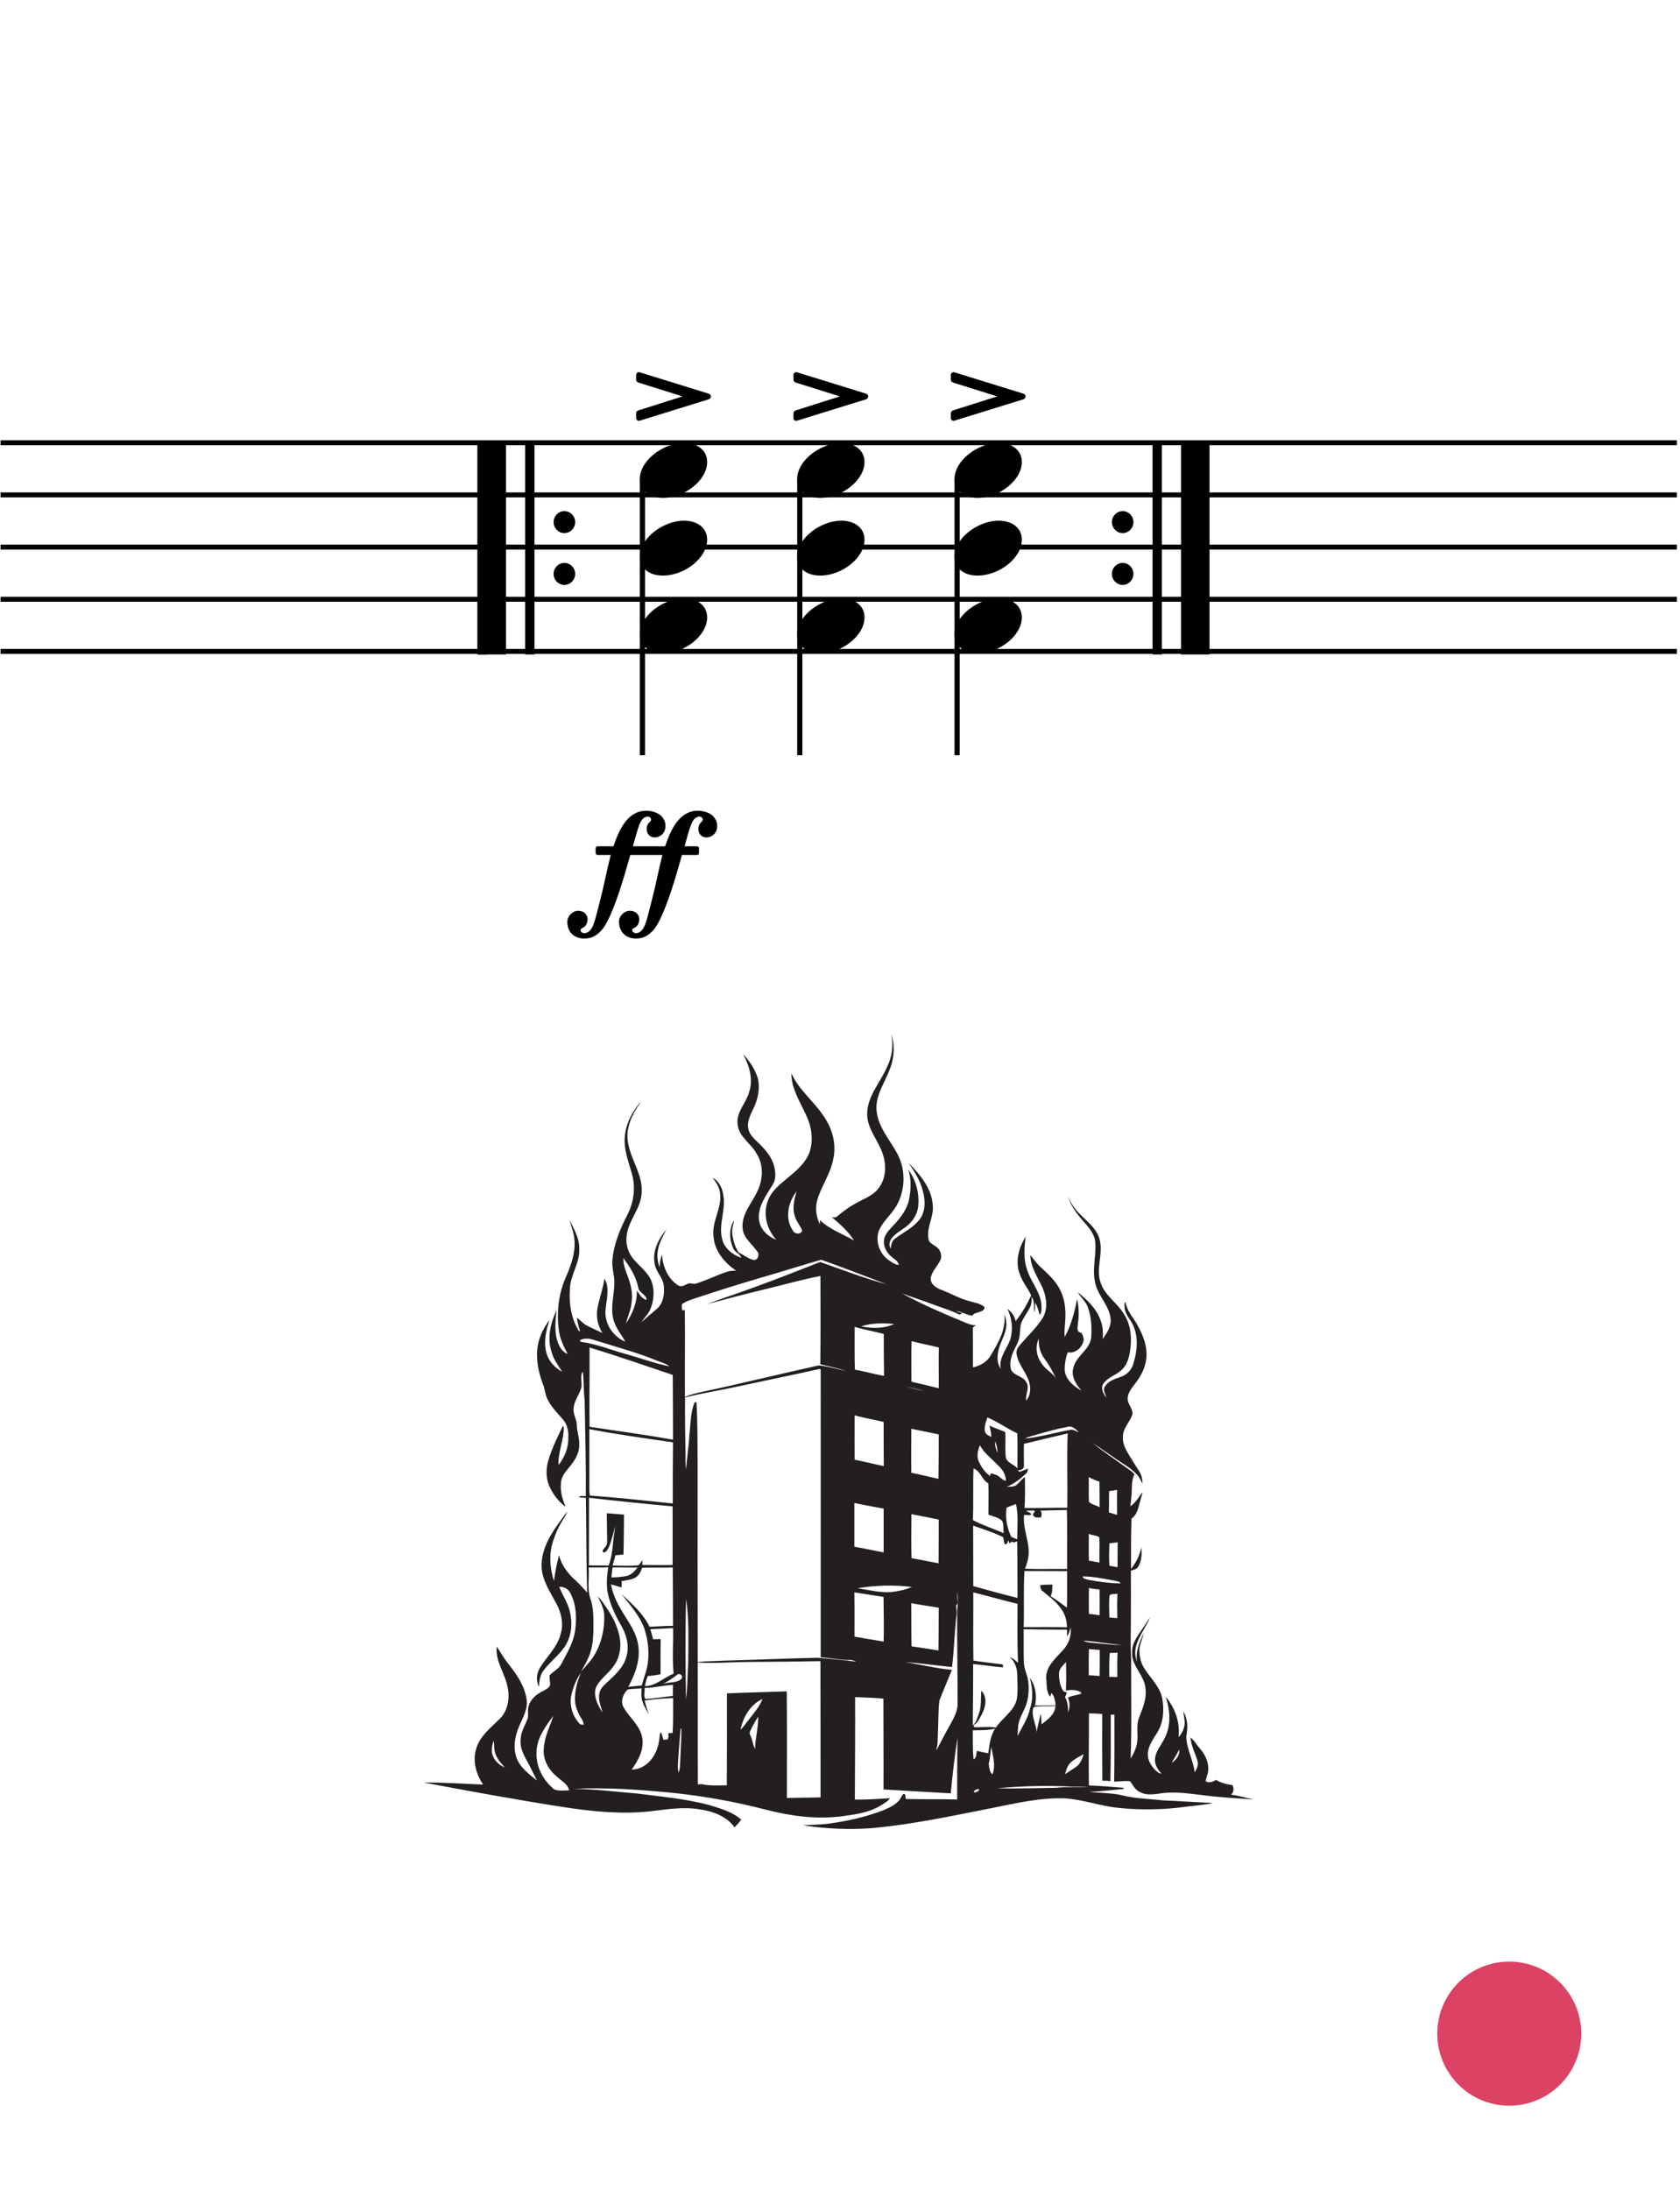 <?xml version="1.0" encoding="UTF-8" standalone="no"?>
<!DOCTYPE svg PUBLIC "-//W3C//DTD SVG 1.1//EN" "http://www.w3.org/Graphics/SVG/1.1/DTD/svg11.dtd">
<svg width="100%" height="100%" viewBox="0 0 406 529" version="1.1" xmlns="http://www.w3.org/2000/svg" xmlns:xlink="http://www.w3.org/1999/xlink" xml:space="preserve" xmlns:serif="http://www.serif.com/" style="fill-rule:evenodd;clip-rule:evenodd;stroke-linejoin:bevel;">
  <rect id="L6-2" x="0.131" y="0.133" width="405.12" height="528" style="fill:none;"/>
  <clipPath id="_clip1">
    <rect x="0.131" y="0.133" width="405.12" height="528"/>
  </clipPath>
  <g clip-path="url(#_clip1)">
    <g id="staff-top" serif:id="staff top">
      <path d="M0.131,106.933l405.12,0" style="fill:none;fill-rule:nonzero;stroke:#000;stroke-width:1.2px;"/>
      <path d="M0.131,119.533l405.12,0" style="fill:none;fill-rule:nonzero;stroke:#000;stroke-width:1.2px;"/>
      <path d="M0.131,132.133l405.12,0" style="fill:none;fill-rule:nonzero;stroke:#000;stroke-width:1.2px;"/>
      <path d="M0.131,144.733l405.12,0" style="fill:none;fill-rule:nonzero;stroke:#000;stroke-width:1.2px;"/>
      <path d="M0.131,157.333l405.12,0" style="fill:none;fill-rule:nonzero;stroke:#000;stroke-width:1.2px;"/>
    </g>
	  <a href="L6-3.svg">
    <circle cx="364.739" cy="491.173" r="17.4" style="fill:#dc4263;"/>
	  </a>
    <g>
      <path d="M270.715,433.5c-2.461,-0.486 -5.012,-0.456 -7.533,-0.729c2.794,-0.091 5.558,-0.456 8.353,-0.699c-0,-0.06 0.03,-0.212 0.03,-0.273c-2.794,-0.243 -5.589,-0.456 -8.414,-0.577c-0.121,-5.802 0.061,-11.603 0,-17.405c1.063,0 2.126,0.061 3.22,0.152c-0.03,5.376 -0.03,10.753 0.03,16.129c0.638,-0.03 1.306,-0 1.944,0.091c0.122,-5.346 0.091,-10.692 0.091,-16.038c0.213,0 0.669,-0.06 0.881,-0.06c0,5.406 0.031,10.813 -0.06,16.22c1.275,-0.031 2.551,-0.243 3.827,-0.092c0.729,0.881 1.184,2.066 2.308,2.552c1.914,1.124 4.192,0.425 6.257,0.243c2.947,-0.243 5.923,0.182 8.87,0.547c4.131,0.546 8.292,0.759 12.423,1.063c-1.822,-0.395 -3.584,-0.942 -5.437,-1.154c0.699,-0.608 0.729,-1.55 0.334,-2.339c-1.397,-0.152 -2.764,-0.547 -4.009,-1.246c-0.669,0.517 -1.641,0.76 -2.43,0.365c-0,-0.942 0.607,-1.792 0.577,-2.734c0.182,-2.035 -0.851,-3.918 -2.157,-5.407c-0.759,-0.789 -1.215,-1.852 -2.126,-2.46c0.152,1.944 1.093,3.706 1.671,5.559c0.364,1.002 -0.152,2.035 -0.638,2.885c-0.334,-3.007 -2.035,-5.741 -2.035,-8.778c0.394,-1.974 0.394,-4.192 -0.729,-5.923c0.091,0.942 0.364,1.883 0.334,2.855c-0.091,1.215 -0.608,2.43 -1.489,3.311c0.426,-3.523 -0.82,-7.077 -3.098,-9.75c1.124,3.341 1.367,7.168 -0.425,10.327c-0.759,1.519 -2.005,2.886 -2.157,4.647c-0.121,1.367 0.638,2.643 1.58,3.585c-0.699,-0.031 -1.215,-0.547 -1.671,-1.003c-0.941,-1.032 -1.731,-2.369 -1.64,-3.827c0.091,-1.914 1.306,-3.493 2.248,-5.042c1.518,-2.43 1.731,-5.437 1.245,-8.201c-0.547,-3.007 -3.007,-5.073 -4.495,-7.594c-0.79,-1.306 -1.064,-2.855 -1.033,-4.374c0.121,-1.367 0.79,-2.612 1.063,-3.918c-1.033,2.187 -2.096,4.526 -1.61,7.016c-0.486,-1.154 -0.607,-2.46 -0.304,-3.675c0.638,-2.643 2.491,-4.738 3.463,-7.229c-0.638,0.941 -1.215,1.913 -1.883,2.855c-1.124,1.701 -2.552,3.432 -2.491,5.589c-0.273,3.432 3.159,5.741 3.25,9.112c0.243,2.37 -0.729,4.557 -1.549,6.713c-0.79,1.823 -0.243,3.827 -0.456,5.741c-0.151,1.519 -0.82,2.916 -1.609,4.192c0.303,-8.11 0.091,-16.19 0.121,-24.3c-0.212,-3.129 -0.061,-6.257 -0.061,-9.386c0,-3.888 0.031,-7.806 0,-11.694c0.669,-0.152 1.398,-0.334 1.792,-0.972c0.821,-1.397 0.912,-3.098 0.699,-4.678c-0.304,1.914 -1.245,3.736 -2.46,5.225c0.03,-4.04 -0.031,-8.08 0.121,-12.12c0.911,-0.668 1.428,-1.701 1.701,-2.794c0.304,-1.246 0.729,-2.43 0.972,-3.676c-0.881,1.215 -1.64,2.613 -2.946,3.463c0.121,-1.033 0.243,-2.065 0.304,-3.128c0.091,-1.55 -0.061,-3.19 0.698,-4.617c-0.911,-0.942 -2.065,-1.58 -3.098,-2.37c-2.339,-1.701 -4.769,-3.341 -7.047,-5.133c2.673,1.64 5.133,3.554 7.776,5.225c1.094,0.698 2.157,1.488 3.037,2.46c0.578,0.607 0.821,1.397 1.276,2.096c-0.03,-1.003 -0.212,-2.035 -0.759,-2.886c-0.972,-1.488 -1.883,-2.977 -2.795,-4.495c-0.759,-1.276 -1.397,-2.734 -1.184,-4.283c0.182,-1.944 1.762,-3.311 2.308,-5.133c0.061,-1.428 -1.336,-2.522 -1.154,-3.979c0.122,-1.398 1.154,-2.491 1.944,-3.585c1.64,-2.065 2.734,-4.677 2.582,-7.35c-0.091,-2.521 -1.215,-4.83 -2.4,-6.987c-1.002,-1.609 -2.308,-3.128 -2.642,-5.042l-0.213,0c-0.273,1.58 0.395,3.007 1.306,4.222c2.126,3.099 1.853,7.138 0.79,10.54c-0.395,1.458 -1.519,2.673 -2.946,3.159c-1.428,0.517 -3.038,0.942 -3.888,2.309c-0.669,0.85 0.091,1.853 0.303,2.734c-0.698,-0.881 -1.427,-2.127 -0.789,-3.251c1.002,-1.609 3.007,-2.065 4.343,-3.31c1.276,-1.033 1.792,-2.673 2.096,-4.222c0.577,-3.19 0.395,-6.713 -1.458,-9.477c-1.579,-2.613 -4.435,-4.314 -5.498,-7.26c-1.427,-3.584 0.79,-7.472 -0.455,-11.117c-0.851,-2.46 -3.068,-4.009 -4.769,-5.832c-1.215,-1.185 -2.126,-2.612 -2.764,-4.161c0.698,2.43 2.308,4.434 3.948,6.287c1.246,1.398 2.552,2.977 2.673,4.921c0.243,3.341 -0.88,6.743 0.061,10.054c0.729,2.916 3.25,5.133 3.615,8.171c0.273,1.913 -0.851,3.614 -1.914,5.072c0.182,-1.61 0.061,-3.25 -0.577,-4.769c-1.033,-2.764 -3.25,-4.768 -5.467,-6.591c0.729,1.246 1.913,2.187 2.43,3.554c0.911,2.369 1.032,5.012 0.85,7.533c-0.425,2.946 -3.645,4.344 -4.283,7.168c-0.668,2.096 0.638,4.071 1.975,5.589c-1.823,-1.063 -3.797,-2.582 -4.071,-4.829c-0.06,-1.519 0.183,-3.038 0.729,-4.465c1.914,0.395 3.676,-1.306 3.858,-3.129c-0.213,-0.638 -0.213,-1.731 -1.124,-1.731c-0.638,-0.547 -0.304,-1.458 -0.273,-2.157c0.273,-1.944 0.243,-3.949 -0.213,-5.862c-0.607,3.159 -1.428,6.348 -2.977,9.173c-0.152,-1.215 0,-2.43 0.091,-3.645c0.213,-2.673 0,-5.467 -1.275,-7.837c-1.124,-2.217 -3.007,-3.857 -4.799,-5.528c-0.912,-0.82 -1.519,-1.853 -2.339,-2.734c0.06,2.916 1.822,5.346 2.976,7.928c1.003,2.339 1.337,5.225 -0.121,7.442c-1.549,2.369 -3.645,4.283 -5.468,6.439c-0.486,0.578 -0.88,1.367 -0.698,2.157c0.455,2.491 2.369,4.374 3.068,6.774c0.395,1.458 0.303,3.159 -0.76,4.343c-0.243,-1.488 0.912,-2.977 0.061,-4.374c-0.79,-1.549 -2.946,-1.519 -3.706,-3.037c-0.668,-2.248 0.547,-4.435 1.519,-6.379c0.699,-1.367 0.577,-2.946 0.79,-4.404c0.455,-1.762 1.822,-3.098 2.46,-4.769c0.213,-0.668 0.182,-1.397 0.243,-2.096c0.729,1.154 0.425,2.491 0.608,3.767c0.243,-0.76 0.152,-1.55 0.212,-2.309c0.547,0.911 0.82,1.944 1.063,2.946c0.638,-0.668 0.426,-1.701 0.426,-2.521c-0.243,-3.037 -2.461,-5.346 -3.372,-8.17c-1.002,-2.643 -0.79,-5.468 -0.425,-8.232c-1.61,2.582 -2.552,5.832 -1.519,8.778c0.577,2.005 2.005,3.584 2.855,5.437c-1.032,2.187 -2.217,4.314 -3.766,6.197c-0.243,-1.185 -0.972,-2.248 -1.974,-2.947c1.123,2.309 1.397,4.982 0.668,7.442c-0.851,2.309 -2.825,4.405 -2.278,7.017c-0.972,-1.306 -0.912,-3.098 -0.517,-4.617c0.456,-1.883 1.58,-3.524 1.823,-5.468c0.152,-1.063 -0.061,-2.126 -0.456,-3.098c0.486,3.645 -1.488,6.956 -3.28,9.963c-0.881,1.579 -2.552,2.491 -4.283,2.886c-0.061,-3.22 -0,-6.44 -0.031,-9.629c0.243,-0.182 0.486,-0.365 0.729,-0.547c-1.154,0.03 -2.186,-0.486 -3.219,-0.911c-4.951,-2.066 -9.902,-4.161 -14.61,-6.774c2.49,0.942 5.042,1.732 7.532,2.673c2.127,0.82 4.314,1.428 6.349,2.461c0.212,-0.091 0.425,-0.213 0.668,-0.334c-0.547,-0.152 -1.063,-0.365 -1.579,-0.578c1.366,0.152 2.581,1.003 3.979,1.155c0.698,-1.124 2.885,-0.577 2.976,-2.066c-0.941,-0.881 -2.278,-1.033 -3.462,-1.397c-2.491,-0.608 -4.708,-1.944 -7.108,-2.825c-1.185,-0.456 -2.582,-1.367 -2.43,-2.825c0.273,-1.67 1.671,-2.855 2.339,-4.343c0.486,-1.155 -0.061,-2.582 -1.094,-3.25c-0.759,-0.547 -1.853,-0.972 -1.822,-2.066c-0.425,-2.734 1.367,-5.164 1.063,-7.897c-0.243,-4.131 -3.129,-7.442 -5.862,-10.267c1.458,2.157 2.885,4.374 3.493,6.926c0.577,2.186 0.638,4.738 -0.729,6.652c-1.519,2.065 -3.949,3.189 -5.954,4.677c-0.82,0.547 -1.032,1.519 -1.093,2.461c-0.668,-0.851 -0.213,-2.036 0.425,-2.734c1.215,-1.367 2.977,-2.066 4.222,-3.402c1.124,-1.154 1.883,-2.673 2.005,-4.313c0.243,-3.038 -0.608,-6.166 -2.4,-8.596c0.729,2.399 0.638,4.951 0.122,7.381c-0.577,2.43 -2.187,4.465 -3.888,6.227c-0.851,0.941 -1.853,1.883 -2.096,3.189c-0.304,1.488 0.456,3.007 1.519,4.009c0.729,0.699 1.822,1.124 2.035,2.187c-0.942,0 -1.701,-0.668 -2.461,-1.154c-2.186,-1.488 -3.25,-4.495 -2.399,-7.016c0.911,-2.279 2.946,-3.858 4.192,-5.954c2.217,-3.706 2.399,-8.566 0.455,-12.423c-1.792,-3.493 -4.769,-6.591 -5.163,-10.662c-0.365,-3.553 1.852,-6.561 3.067,-9.75c1.185,-2.764 1.428,-5.923 0.486,-8.809c0.517,2.673 0.213,5.468 -1.002,7.928c-1.61,3.736 -4.738,6.986 -4.83,11.239c-0.091,3.736 2.765,6.561 3.828,9.993c0.88,2.734 0.698,5.954 -1.185,8.232c-1.458,1.852 -3.797,2.521 -5.741,3.705c-1.458,0.82 -2.794,1.823 -4.07,2.886c-0.395,0.395 -0.911,0.395 -1.428,0.213c1.975,1.701 4.04,3.432 5.407,5.68c-2.764,-1.61 -5.893,-2.673 -8.231,-4.921c-0,0.273 0.03,0.79 0.03,1.063c-1.033,-1.974 -1.245,-4.344 -0.516,-6.439c1.093,-3.22 3.128,-6.075 3.736,-9.477c0.789,-3.615 -0.304,-7.442 -2.43,-10.388c-2.43,-3.615 -5.984,-6.288 -7.715,-10.237c-0.031,3.736 2.156,6.987 3.644,10.297c1.276,2.704 1.701,5.893 0.76,8.748c-0.972,2.643 -3.189,4.496 -5.285,6.227c-1.914,1.61 -4.04,3.22 -4.86,5.71c-1.155,3.159 -0.152,6.744 2.065,9.204c-2.126,-0.759 -3.979,-2.612 -4.161,-4.951c-0.274,-3.159 1.822,-5.802 3.341,-8.353c0.851,-1.306 0.668,-2.977 0.334,-4.435c-0.577,-2.217 -2.126,-4.009 -3.736,-5.558c-1.033,-1.003 -2.217,-2.005 -2.521,-3.493c-0.334,-1.641 0.456,-3.19 1.124,-4.617c1.184,-2.339 1.822,-5.103 1.154,-7.685c-0.698,-2.126 -1.974,-4.07 -3.523,-5.68c1.518,2.764 2.49,6.044 1.458,9.143c-0.729,2.703 -3.25,4.89 -2.764,7.897c0.334,3.007 3.28,4.526 4.586,7.016c1.762,2.734 1.519,6.318 0.122,9.143c-1.337,2.825 -3.797,5.407 -3.524,8.748c0.122,2.43 2.309,3.858 3.554,5.711c0.638,0.759 0.121,2.217 -1.002,2.004c-1.276,-0.334 -2.309,-1.215 -3.493,-1.761c-0.881,-1.307 -1.337,-2.886 -1.55,-4.405c-0.182,-1.154 0.243,-2.247 0.426,-3.371c-1.337,2.065 -1.155,4.768 -0.122,6.925c0.456,0.851 1.61,1.124 1.853,2.126c-2.126,-0.759 -4.192,-2.399 -4.647,-4.708c-0.82,-3.371 0.881,-6.743 0.364,-10.115c-0.182,-1.792 -0.972,-3.644 -2.612,-4.525c0.79,1.093 1.61,2.247 1.762,3.645c0.577,3.705 -2.126,6.986 -1.549,10.691c0.303,3.433 2.673,6.227 5.437,8.111c-0.79,-0 -1.58,0.03 -2.309,0.303c-2.46,0.82 -4.769,2.005 -7.229,2.764c-0.759,0.334 -1.61,-0.303 -2.308,0.183c-0.699,0.334 -1.519,0.789 -2.248,0.243c-2.43,-1.61 -3.675,-4.587 -3.797,-7.412c-0.395,1.003 -0.516,2.035 -0.607,3.098c-0.456,-1.306 -0.669,-2.733 -0.395,-4.1c0.273,-1.823 1.245,-3.433 2.065,-5.042c-1.913,2.247 -3.432,5.194 -2.855,8.231c0.243,1.853 1.762,3.159 2.157,4.951c0.303,2.126 0.06,4.648 -1.701,6.075c-1.246,1.063 -2.491,2.096 -3.676,3.189c0.638,-1.032 1.58,-1.883 2.096,-2.976c0.942,-2.096 1.154,-4.526 0.456,-6.713c-0.79,-2.339 -2.947,-3.766 -4.465,-5.619c-1.306,-1.519 -1.884,-3.585 -1.641,-5.559c0.395,-3.797 3.585,-6.713 3.645,-10.601c0.243,-4.131 -2.46,-7.593 -3.219,-11.512c-0.486,-2.035 -0.152,-4.191 0.638,-6.105c0.242,-0.425 0.273,-1.154 0.911,-1.185l-0.395,0c0.577,-1.093 1.306,-2.065 1.913,-3.128c-1.913,2.248 -3.493,4.951 -3.857,7.928c-0.486,3.219 0.699,6.378 1.61,9.416c0.972,3.311 0.546,6.956 -1.033,10.023c-1.762,3.433 -3.311,7.078 -3.645,10.935c-0.213,2.035 0.638,4.01 0.456,6.075c-0.122,3.038 -1.124,6.197 0.06,9.143c0.578,1.671 1.823,2.977 2.582,4.556c-3.037,-1.306 -5.163,-4.556 -4.738,-7.897c0.243,-2.4 1.033,-5.134 -0.274,-7.351c-0.364,2.369 -1.184,4.617 -1.67,6.986c-0.425,2.127 0.03,4.344 1.184,6.166c-1.215,-0.638 -2.521,-1.124 -3.736,-1.792c-0.941,-0.455 -1.609,-1.306 -2.43,-1.944c0.122,1.124 0.395,2.248 0.76,3.311c-0.061,-0.03 -0.213,-0.061 -0.304,-0.091c-1.883,-3.007 -2.4,-6.682 -2.157,-10.176c0.092,-3.371 2.461,-6.257 2.248,-9.689c0.091,-2.521 -1.306,-4.708 -2.308,-6.925c0.364,1.609 1.063,3.159 1.154,4.829c0.273,3.189 -0.881,6.257 -2.126,9.112c-1.762,4.01 -2.248,8.536 -1.61,12.879c0.273,2.005 1.184,3.797 2.096,5.559c-0.972,-0.425 -1.732,-1.245 -2.127,-2.217c-1.184,-2.613 -0.88,-5.589 -0.546,-8.384c-1.519,3.189 -2.369,6.926 -1.124,10.358c0.455,1.701 1.61,3.037 2.46,4.526c-1.731,-0.972 -3.22,-2.521 -3.766,-4.435c-0.76,-2.673 -0.152,-5.467 0.698,-8.049c-1.215,1.549 -2.095,3.341 -2.612,5.224c-0.941,3.645 -0.061,7.533 1.306,10.965c0.274,1.124 0.426,2.339 1.063,3.342c0.912,1.701 2.339,3.067 3.554,4.525c1.003,1.155 1.337,2.734 1.246,4.253c0.091,2.399 -0.851,4.799 -2.339,6.682c-0.213,-3.098 1.306,-6.014 1.245,-9.082c-0.061,-0.091 -0.152,-0.303 -0.182,-0.425c-1.306,2.734 -2.673,5.437 -3.524,8.323c-0.607,1.974 -0.637,4.191 0.152,6.135c0.851,2.035 2.248,3.828 4.01,5.164c-0.851,-2.005 -1.489,-4.222 -1.033,-6.439c0.334,-1.519 1.549,-2.613 2.43,-3.797c1.124,-1.428 2.005,-3.159 1.883,-5.042c0.031,-1.549 -0.577,-3.007 -0.577,-4.526c-0.03,-1.367 -0.942,-2.582 -0.79,-3.979c0.122,-1.762 1.306,-3.19 1.823,-4.83c0.395,-1.306 -0.425,-2.916 0.425,-4.07c0.273,2.248 0.122,4.526 0.425,6.774c0.122,7.775 0.365,15.551 0.274,23.327c-0.547,0.061 -1.306,-0.304 -1.671,0.274c0.577,0.06 1.154,0.091 1.701,0.151c0.122,7.624 0.091,15.249 0.304,22.873c-0.911,-1.064 -1.823,-2.066 -2.855,-3.008c-1.823,-1.609 -3.342,-3.644 -3.949,-6.014c-0.547,2.066 -0.942,4.131 -1.215,6.227c-0.851,-2.642 -1.154,-5.528 -0.608,-8.262c0.486,-1.944 1.215,-3.827 2.187,-5.558c0.547,-1.003 1.306,-1.884 1.641,-2.977c-2.765,3.736 -5.954,7.654 -6.197,12.484c-0.243,3.584 1.883,6.622 3.493,9.629c1.215,2.217 1.883,4.89 1.124,7.381c-0.759,3.159 -3.25,5.406 -4.921,8.079c-0.911,1.398 -1.154,3.22 -0.334,4.739c0.061,-1.367 0.243,-2.825 1.094,-3.919c1.67,-2.247 4.07,-3.888 5.467,-6.317c1.397,-2.43 1.549,-5.407 0.851,-8.08c-0.517,-2.066 -1.762,-3.827 -2.521,-5.802c1.154,-0.091 2.247,0.547 2.733,1.61c1.398,2.704 1.519,5.893 1.124,8.839c-0.395,3.007 -2.035,5.65 -3.402,8.262c-0.638,1.154 -1.913,1.731 -2.794,2.643c-0.091,0.789 0.212,1.579 0.121,2.399c-0.334,0.82 -1.245,1.124 -1.974,1.549c-1.428,0.699 -2.734,1.884 -3.189,3.433c-0.365,1.032 0.03,2.156 -0.274,3.189c-0.668,1.58 -1.579,3.098 -1.67,4.86c-0.274,2.339 1.063,4.404 2.126,6.348c0.577,1.215 1.215,2.4 1.822,3.645c-1.883,-1.518 -4.009,-3.037 -4.89,-5.376c-1.002,-2.582 -0.425,-5.498 0.668,-7.958c0.851,-1.914 2.005,-3.888 1.732,-6.075c-0.395,-3.311 -2.339,-6.105 -4.344,-8.657c-1.093,-1.336 -1.944,-2.855 -2.886,-4.283c-0.425,3.524 2.005,6.44 2.613,9.781c0.577,2.642 0.121,5.619 -1.823,7.594c-2.187,2.217 -4.89,4.191 -5.771,7.35c-0.911,2.947 -0,6.106 1.671,8.596c-4.769,-0.152 -9.538,-0.547 -14.307,-0.486c11.208,2.126 22.417,4.162 33.686,5.923c6.925,1.063 13.972,1.792 20.958,1.033c3.979,-0.456 7.989,-1.154 11.968,-0.486c3.189,0.456 6.53,1.64 8.474,4.344c0.577,-0.578 1.124,-1.185 1.61,-1.853c-2.126,-1.883 -4.951,-2.673 -7.624,-3.493c-5.771,-1.549 -11.755,-2.066 -17.648,-2.825c-5.103,-0.425 -10.206,-1.063 -15.339,-1.124c8.201,-0.395 16.433,0.213 24.604,1.033c7.381,0.789 14.671,2.126 21.869,3.979c5.954,1.549 12.15,2.399 18.286,1.64c3.159,-0.425 6.409,-0.82 9.234,-2.43c0.911,-0.547 1.913,-1.063 2.582,-1.944c-2.825,0.122 -5.65,0.395 -8.505,0.304c0.03,-8.232 0.091,-16.494 0.06,-24.725c2.279,0.121 4.557,0.121 6.835,0.364c-0,7.29 0.06,14.611 0.03,21.931c5.407,0.334 10.844,0.638 16.251,0.941c0.425,-4.495 0.941,-8.99 1.64,-13.455c-0.091,4.981 -0.091,9.962 -0.091,14.944c-4.131,-0.122 -8.262,-0.031 -12.393,-0.122c-0.061,-0.364 -0.122,-0.729 -0.182,-1.093c-0.486,-0.395 -0.729,0.273 -0.912,0.577c-0.82,1.671 -2.612,2.491 -4.252,3.189c-4.192,1.641 -8.627,2.613 -13.061,3.25c-2.157,0.304 -4.313,0.274 -6.47,0.426c5.467,0.85 11.026,1.093 16.524,0.698c9.932,-0.881 19.683,-3.007 29.433,-4.92c5.71,-1.155 11.481,-2.491 17.344,-2.279c4.343,0.274 8.474,1.823 12.787,2.279c5.437,0.577 10.966,0.486 16.372,-0.243c2.218,-0.304 4.496,-0.426 6.683,-0.942c-4.04,-0.122 -8.08,-0.456 -12.15,-0.608c-3.402,-0.394 -6.925,-0.425 -10.327,-1.336Zm14.245,-10.935c0.243,1.337 -0.759,2.521 -1.822,3.22c0.607,-1.094 1.306,-2.096 1.822,-3.22Zm-166.027,1.002c-0.183,-1.063 -0.031,-2.156 0.394,-3.159c0.152,1.215 0,2.491 0.578,3.615c0.455,1.124 1.366,1.944 2.065,2.886c-1.397,-0.638 -2.643,-1.792 -3.037,-3.342Zm101.36,-99.659c2.187,0.608 4.404,0.972 6.591,1.549c-0.091,3.281 0.03,6.561 -0.03,9.842c-2.187,-0.547 -4.405,-1.094 -6.592,-1.58c0,-3.28 -0.06,-6.561 0.031,-9.811Zm6.5,74.722c-2.157,-0.365 -4.344,-0.699 -6.5,-1.002c-0.091,-3.463 -0.031,-6.956 -0.061,-10.419c2.187,0.425 4.404,0.699 6.622,1.094c-0.031,3.432 -0,6.864 -0.061,10.327Zm0.03,-21.05c-2.156,-0.425 -4.343,-0.85 -6.53,-1.245c-0.122,-3.554 -0.031,-7.077 -0.031,-10.631c2.187,0.425 4.405,0.85 6.592,1.306c-0,3.523 -0,7.047 -0.031,10.57Zm-0.03,-20.411c-2.187,-0.456 -4.344,-1.033 -6.561,-1.458c-0.061,-3.554 -0,-7.078 -0,-10.632c2.217,0.456 4.404,0.881 6.622,1.367c-0,3.584 -0,7.138 -0.061,10.723Zm-3.493,-21.263c-1.519,-0.212 -2.947,-0.759 -4.465,-0.972c1.518,0.152 2.976,0.608 4.465,0.972Zm-7.199,-16.129c-2.521,1.155 -5.346,1.094 -8.019,0.577c2.552,-0.85 5.376,-0.82 8.019,-0.577Zm-2.552,55.161c-2.369,-0.426 -4.708,-0.972 -7.077,-1.367l0,-10.571c2.339,0.517 4.708,0.912 7.077,1.367c-0.03,3.524 0.031,7.047 0,10.571Zm-7.016,-22.386c-0,-3.585 -0.03,-7.138 -0,-10.723c2.308,0.669 4.708,1.033 7.016,1.61c0,3.554 0,7.108 0.031,10.662c-2.339,-0.486 -4.678,-1.094 -7.047,-1.549Zm0.061,-21.749c-0.122,-3.432 -0.031,-6.864 -0.061,-10.327c2.339,0.668 4.708,1.093 7.047,1.701c-0,3.372 -0,6.743 0.061,10.115c-2.4,-0.365 -4.708,-1.094 -7.047,-1.489Zm-14.064,-43.071c-0.638,2.005 -1.124,4.192 -0.364,6.227c0.395,1.185 1.245,2.126 1.701,3.25c-0.274,1.002 -1.792,0.911 -2.218,0.061c-2.035,-2.886 -1.245,-6.895 0.881,-9.538Zm-29.736,116.487c-2.339,0.941 -4.283,2.977 -6.896,3.037c0.092,-0.85 0.335,-1.67 0.638,-2.46c1.033,-0.061 2.066,-0.213 3.099,-0.425c-0.031,-2.825 -0,-5.68 0.03,-8.505c-0.608,0.03 -1.215,0.03 -1.823,0.061c-0.212,-0.821 -0.425,-1.641 -0.698,-2.43c1.853,-0.092 3.675,-0.183 5.528,-0.274c0.061,3.676 -0.243,7.351 0.122,10.996Zm-0.183,5.376c-2.187,0.304 -4.404,0.577 -6.621,0.759c-0.578,-0.698 -0.092,-1.792 -0.213,-2.672c2.308,-0.031 4.556,-0.638 6.865,-0.76c-0.031,0.911 -0.061,1.792 -0.031,2.673Zm-8.474,-12.788c-0.638,-3.28 -2.886,-5.832 -4.405,-8.687c-1.002,-1.701 -1.701,-3.554 -2.095,-5.467c0.85,0.243 1.701,0.486 2.551,0.759c0.091,-0.516 0.091,-1.033 0.03,-1.519c1.155,-0.273 2.43,-0.303 3.463,-0.941c0.79,-0.547 1.245,-1.428 1.488,-2.309c2.461,-0.06 4.952,0.031 7.412,-0.06c0.03,4.708 0.061,9.385 0.061,14.093c-1.914,-0.03 -3.797,0.183 -5.68,0.213c-1.519,-3.189 -4.253,-5.528 -6.774,-7.897c2.126,2.764 4.617,5.406 5.68,8.808c1.063,3.524 1.185,7.412 -0.061,10.905c-0.243,0.79 -0.486,1.61 -0.759,2.399c-1.063,0.061 -2.157,0.213 -3.22,0.304c1.762,-3.189 3.098,-6.925 2.309,-10.601Zm-6.106,-18.71c0.243,-0.82 0.486,-1.641 0.699,-2.461c0.638,-0.06 1.306,-0.091 1.944,-0.182c0.091,-3.22 0.091,-6.409 0.122,-9.629c-1.398,-0.091 -2.765,-0.273 -4.162,-0.334c0.061,2.126 0.031,4.283 0.091,6.409c0.031,0.638 -0.03,1.367 -0.516,1.823c-0.273,0.334 -0.82,0.759 -0.395,1.245c0.79,-0.03 1.094,-0.881 1.397,-1.458c0.699,-1.701 1.033,-3.523 1.641,-5.285c-0.881,3.25 -0.547,6.713 -1.762,9.902c-1.58,-0.061 -3.19,0 -4.769,-0.061c0,-5.437 0.03,-10.874 0.03,-16.311c6.713,0.759 13.456,1.458 20.2,2.066c-0,4.708 0.03,9.416 -0,14.154c-2.43,0.061 -4.891,0 -7.321,0l0,-1.184c-0.304,0.425 -0.516,0.972 -1.002,1.275c-2.035,0.152 -4.131,0.091 -6.197,0.031Zm6.045,0.516c-0.699,0.85 -1.458,1.701 -2.521,2.005c-1.245,0.243 -2.521,0.364 -3.797,0.364c0.061,-0.79 0.182,-1.61 0.273,-2.399c2.005,-0.031 4.01,0.03 6.045,0.03Zm8.505,-15.491c-6.683,-0.699 -13.365,-1.428 -20.047,-1.914c-0.183,-1.184 -0.091,-2.399 -0.122,-3.584l0,-12.453c6.713,1.275 13.486,2.217 20.23,3.189c-0.061,4.89 -0.061,9.811 -0.061,14.762Zm0.061,-15.4c-6.683,-1.215 -13.426,-2.096 -20.169,-3.129c-0.061,-6.378 0.03,-12.757 -0,-19.136c6.743,2.036 13.425,4.374 20.108,6.622c0.03,5.194 0.061,10.419 0.061,15.643Zm-11.998,-43.861c1.61,2.157 3.098,4.496 3.614,7.199c0.213,1.276 2.035,1.549 1.975,2.916c-1.155,-0.304 -1.701,-1.428 -2.339,-2.309c0.121,2.886 -1.033,5.62 -2.612,7.958c0.425,-1.731 1.215,-3.341 1.366,-5.133c0.243,-1.64 0,-3.311 -0.486,-4.86c-0.546,-1.913 -1.609,-3.736 -1.518,-5.771Zm-10.206,20.23l-0.365,-0.274c1.124,-0.881 2.643,-0.455 3.888,-0.061c4.891,1.55 9.872,2.856 14.641,4.8c1.063,0.486 2.278,0.668 3.159,1.458c-3.615,-0.76 -7.108,-2.035 -10.692,-3.038c-3.524,-0.972 -6.986,-2.399 -10.631,-2.885Zm-6.531,108.072c-2.551,-2.095 -4.313,-5.254 -4.252,-8.626c-0.091,-3.493 2.065,-6.439 4.07,-9.112c-0.851,2.582 -2.157,5.072 -2.308,7.867c-0.274,2.642 1.154,5.163 3.158,6.804c1.064,1.032 2.643,1.761 2.977,3.31c-1.215,0.031 -2.521,0.213 -3.645,-0.243Zm6.045,-15.977c-1.671,-1.852 -2.4,-4.465 -1.853,-6.895c0.456,-1.852 1.124,-3.675 2.278,-5.224c-0.911,2.126 -1.519,4.404 -1.428,6.713c0.122,1.579 0.76,3.037 1.61,4.374c0.304,0.425 0.456,0.911 0.486,1.427c-0.395,-0.06 -0.881,0 -1.093,-0.395Zm6.713,-9.811c-0.79,0.729 -1.641,1.519 -1.823,2.643c-0.334,1.549 0.395,3.037 0.729,4.556c-1.063,-1.67 -2.096,-3.645 -1.671,-5.68c0.821,-2.248 3.038,-3.523 4.344,-5.437c1.671,-2.187 2.035,-5.164 1.337,-7.776c-0.517,-2.096 -1.458,-4.1 -2.673,-5.862c-0.76,-1.094 -1.428,-2.309 -2.43,-3.22c0.729,1.519 1.579,3.068 1.549,4.83c0.06,4.009 -1.124,8.171 -3.797,11.238c-0.577,0.699 -1.185,1.367 -1.792,2.035c0.911,-1.609 1.883,-3.25 2.369,-5.072c0.638,-2.278 0.607,-4.678 0.607,-7.017c-0.03,-1.731 -0.091,-3.462 -0.607,-5.133c-1.002,-2.521 -0.334,-5.255 -0.547,-7.897c1.58,-0 3.159,0.03 4.739,-0.031c-0.334,1.914 -0.456,3.888 -0.213,5.802c0.547,2.916 1.823,5.619 3.281,8.171c1.336,2.247 2.095,5.011 1.306,7.593c-0.669,2.643 -2.795,4.465 -4.708,6.257Zm15.886,12.181c-0.274,-0 -0.76,0.03 -1.033,0.03c-0,0.486 0.121,1.063 -0.182,1.488c-0.335,0.091 -0.699,0.152 -1.033,0.091c-0.152,-0.607 -0.334,-1.184 -0.486,-1.761c-0.425,0.243 -0.365,0.729 -0.425,1.124c-0.183,2.369 -1.094,4.768 -2.886,6.348c-1.063,0.942 -2.43,1.519 -3.858,1.519c1.58,-2.187 3.007,-4.769 2.582,-7.564c-0.455,-3.098 -3.25,-5.011 -4.617,-7.654c-0.698,-1.428 0.031,-3.129 1.063,-4.131c1.124,-0.182 2.248,-0.152 3.372,-0.273c-0.03,1.093 -0.152,2.217 0.243,3.28c0.364,1.063 0.972,2.035 1.549,3.007c-0.456,-1.093 -0.759,-2.217 -1.063,-3.341c2.278,-0.365 4.587,-0.486 6.895,-0.608c-0.03,2.825 0.061,5.65 -0.121,8.445Zm1.822,7.107c-0.061,0.82 -0.03,1.701 -0.395,2.461c-0.304,-1.306 -0.091,-2.673 -0.03,-4.01c0.152,-2.217 0.334,-4.404 0.546,-6.621l0.183,0.03c-0,2.703 -0.213,5.437 -0.304,8.14Zm0.273,-20.138c-1.215,1.063 -2.976,0.638 -4.404,1.185c1.185,-0.638 2.309,-1.367 3.372,-2.187c0.637,-0.608 1.64,0.334 1.032,1.002Zm0.183,-89.058c-0.031,-0.486 -0.061,-0.942 -0.061,-1.428c1.093,-0.851 2.46,-1.185 3.736,-1.64c5.103,-1.671 10.206,-3.311 15.369,-4.8c4.891,-1.397 9.72,-2.946 14.58,-4.343c5.316,1.883 10.571,3.918 15.795,5.923c-5.437,-1.458 -10.722,-3.523 -16.038,-5.376c-5.072,1.974 -10.145,4.009 -15.278,5.862c-4.01,1.519 -8.11,2.794 -12.089,4.313c4.526,-1.184 9.051,-2.399 13.608,-3.493c4.617,-1.093 9.173,-2.4 13.82,-3.311c0.03,7.108 0.061,14.216 -0.03,21.323c2.096,0.486 4.191,1.003 6.257,1.61c-2.217,-0.395 -4.374,-1.124 -6.622,-1.336c-9.355,2.065 -18.65,4.374 -28.005,6.348c-1.458,0.334 -2.977,0.638 -4.344,1.306c-0.061,-7.017 0.061,-14.003 -0.03,-21.019c-0.152,0.03 -0.486,0.061 -0.668,0.061Zm1.488,85.2c-0.213,2.916 -0.122,5.863 -0.547,8.779c-0.091,-8.11 -0.182,-16.22 0.031,-24.33c0.759,5.133 0.546,10.357 0.516,15.551Zm16.159,20.685c-0.546,-0.85 -0.546,-1.913 -0.972,-2.824c-0.152,-0.426 -0.516,-0.881 -0.243,-1.337c0.577,-1.245 1.215,-2.46 1.975,-3.584c0.03,2.582 -0.699,5.133 -0.76,7.745Zm-1.427,-7.138c-0.699,0.851 -1.276,1.793 -2.096,2.552c0.638,-3.038 2.369,-6.105 5.315,-7.412c-0.698,1.823 -2.035,3.342 -3.219,4.86Zm17.252,18.893c-2.703,0.092 -5.406,0.061 -8.14,0.152c0,-8.596 0.061,-17.161 -0.03,-25.757c-4.8,0.182 -9.629,0.273 -14.459,0.486c0.031,7.411 0,14.822 -0.03,22.203c-2.005,0 -4.04,0.183 -6.014,-0.273c-0.243,0 -0.729,0.061 -0.972,0.061c-0.061,-9.811 -0,-19.622 -0.031,-29.433c4.374,0.243 8.748,-0.152 13.092,-0.152c5.528,-0.03 11.026,-0.091 16.554,-0.182c0.03,10.995 0.03,21.961 0.03,32.895Zm-0.759,-33.715c-7.594,0.151 -15.187,0.516 -22.781,0.698c-2.035,0.122 -4.1,0.091 -6.136,0.334c-0.03,-15.916 -0.06,-31.832 -0.03,-47.749c-0.061,-5.042 0.03,-10.084 -0.304,-15.126c-0.121,0.061 -0.364,0.182 -0.455,0.243c-1.033,2.491 -0.912,5.224 -1.246,7.867c-0.121,2.764 -0.638,5.498 -0.759,8.262c-0.243,-1.428 -0.182,-2.886 -0.182,-4.313c-0.061,-4.374 -0.152,-8.748 -0.091,-13.092c4.343,-1.093 8.778,-1.762 13.152,-2.734c6.409,-1.397 12.848,-2.673 19.288,-4.131c0.516,-0.182 0.273,0.608 0.334,0.851c-0,22.933 0.03,45.835 -0,68.768c2.187,0.152 4.374,0.577 6.591,0.668c0.729,-0.152 1.397,0.122 2.035,0.395c-3.159,-0.395 -6.287,-0.698 -9.416,-0.941Zm16.007,-3.919c-2.338,-0.395 -4.708,-0.759 -7.046,-1.184c-0,-3.554 0.03,-7.138 -0.031,-10.692c2.339,0.364 4.708,0.729 7.047,1.093c0.03,3.615 0.122,7.199 0.03,10.783Zm-6.317,-12.879c4.343,-0.698 8.778,-0.85 13.152,-0.303c-1.58,0.668 -3.25,1.032 -4.921,1.215c-2.794,0.243 -5.498,-0.517 -8.231,-0.912Zm24.087,5.316c-0.061,7.503 0.121,15.005 0.091,22.508c0.061,1.913 -0.972,3.614 -1.853,5.254c-1.094,1.884 -2.066,3.828 -3.098,5.772c-0.061,0.03 -0.152,0.121 -0.213,0.151c0.486,-1.366 0.334,-2.824 0.425,-4.252c0.122,-2.521 0.061,-5.073 0.334,-7.594c0.972,-2.49 2.036,-4.951 3.038,-7.441c-3.797,-0.335 -7.472,-1.276 -11.239,-1.853c3.767,0.212 7.503,0.85 11.269,1.154c0.486,-3.949 0.608,-7.958 1.003,-11.937c0.243,-0.972 0.03,-1.944 -0,-2.916c0.091,-0.122 0.273,-0.365 0.364,-0.486c0,-0.851 -0.212,-1.732 -0.03,-2.582c0.091,1.428 0.091,2.825 -0.091,4.222Zm34.414,15.886c-0.881,-0.091 -1.731,-0.152 -2.612,-0.182c-0.03,-2.096 -0.03,-4.222 0.03,-6.318c0.881,0.061 1.732,0.152 2.612,0.212c0.031,2.096 0,4.192 -0.03,6.288Zm4.283,0.243c-0.638,-0 -1.306,-0.03 -1.944,-0.03c-0,-1.914 -0.061,-3.858 0.121,-5.772c0.638,-0.03 1.276,-0.03 1.884,-0.091c-0.122,1.944 -0.061,3.919 -0.061,5.893Zm1.063,-7.776c-1.974,0.122 -3.888,-0.243 -5.862,-0.364c-1.155,-0.183 -2.369,-0.061 -3.433,-0.638c3.129,0.182 6.197,0.82 9.295,1.002Zm-5.346,-7.138c-0.85,-0.152 -1.731,-0.243 -2.582,-0.334c-0.03,-2.096 -0.03,-4.192 0,-6.288c0.851,0.243 1.701,0.334 2.582,0.395c0.03,2.066 0,4.162 0,6.227Zm4.283,0.699c-0.638,-0.061 -1.276,-0.122 -1.914,-0.152c-0.03,-1.762 -0.152,-3.554 0.031,-5.316c0.425,-0.547 1.306,-0.243 1.913,-0.455c-0.121,1.974 -0.06,3.948 -0.03,5.923Zm-1.974,-30.709c0.637,-0.061 1.275,-0.152 1.913,-0.274c0,2.005 -0.03,4.04 0,6.045c-0.668,-0.213 -1.336,-0.395 -1.974,-0.607c0.061,-1.732 -0,-3.433 0.061,-5.164Zm2.065,12.393c-0.03,2.004 -0.03,4.009 -0.03,6.014c-0.669,-0.122 -1.306,-0.243 -1.975,-0.365c-0.121,-1.792 -0.06,-3.614 0,-5.406c0.638,-0.091 1.337,-0.152 2.005,-0.243Zm-4.404,-14.641c0.03,2.066 0.03,4.131 0.03,6.166c-0.82,-0.486 -1.913,-0.638 -2.582,-1.306c-0.091,-2.005 0.031,-3.979 -0.06,-5.984c0.82,0.456 1.7,0.82 2.612,1.124Zm-0,19.531c-0.851,-0.182 -1.701,-0.334 -2.552,-0.456c-0.06,-2.156 -0.03,-4.343 -0.03,-6.5c0.79,0.425 1.853,0.334 2.551,0.851c0.091,2.035 0,4.07 0.031,6.105Zm3.523,4.344c0.547,0.151 1.246,0.121 1.61,0.668c-2.582,-0 -5.164,-0.365 -7.685,-0.82c-0.546,-0.183 -1.397,-0.152 -1.549,-0.851c2.552,0 5.073,0.547 7.624,1.003Zm-7.35,41.917c-0.335,1.245 -0.912,2.581 -2.066,3.25c-0.82,0.516 -1.61,1.093 -2.43,1.61c0.304,-1.124 0.668,-2.339 1.61,-3.068c0.911,-0.699 1.914,-1.246 2.886,-1.792Zm-0.638,-14.55c-1.033,0.334 -2.157,0.395 -3.159,0.881c0.486,1.154 0.516,2.46 0.03,3.584c0.061,-1.276 -0.121,-2.582 -0.729,-3.706c0.152,-0.364 0.304,-0.698 0.486,-1.032c-0.304,-0.122 -0.577,-0.243 -0.881,-0.365c-0.82,-1.275 -1.093,-2.885 -1.063,-4.374c0.061,-1.124 1.002,-1.883 1.701,-2.673c0.03,2.278 0.091,4.557 -0.03,6.865c1.245,-0.152 2.642,-0.273 3.705,0.486c-0.03,0.03 -0.06,0.213 -0.06,0.334Zm-7.412,0.699c0.061,-0.243 0.182,-0.699 0.243,-0.942c0.79,0.79 0.942,2.005 1.033,3.038c-1.671,0.03 -3.311,0.03 -4.981,0.03c0.516,-2.248 0.151,-4.799 -1.246,-6.682c0.638,2.369 0.881,4.981 0.061,7.32c-0.456,2.46 -1.974,4.526 -3.038,6.743c0.092,-1.002 0.061,-2.035 0.243,-3.037c0.456,-1.975 1.762,-3.645 2.157,-5.65c0.456,-2.157 0.425,-4.465 -0.304,-6.531c-0.364,-0.972 -0.577,-2.004 -0.577,-3.068c-0.061,-2.521 0,-5.011 -0.03,-7.532c3.493,0.03 6.986,0.121 10.479,0.091c0,0.546 0,1.093 0.03,1.67c0.426,-0.668 0.638,-1.427 0.821,-2.187c0.303,2.035 -0.517,4.131 -1.944,5.589c-1.701,1.914 -4.04,3.827 -3.949,6.652c0.213,1.489 -0.091,3.281 1.002,4.496Zm1.246,2.247c-0.152,2.036 -1.884,3.281 -3.372,4.405c-0.061,-0.82 0.03,-1.671 -0.243,-2.461c-0.243,1.458 -0.729,2.856 -0.911,4.314c-0.182,-1.944 -1.367,-3.828 -0.851,-5.832c0.091,-0.061 0.304,-0.213 0.426,-0.274c1.64,-0.152 3.31,-0.06 4.951,-0.152Zm-7.503,-32.622c3.432,0 6.895,0.03 10.327,0.03c-0.03,2.947 0.031,5.863 -0.06,8.809c-1.306,-0.941 -2.582,-1.913 -3.949,-2.764c0.516,-0.82 0.334,-1.853 0.456,-2.794c-1.003,-0 -2.005,0.03 -3.007,0.151c0.091,0.365 0.182,0.76 0.273,1.124c1.61,1.428 3.493,2.613 4.708,4.435c1.063,1.306 1.519,2.946 1.519,4.617c-3.493,-0.122 -6.956,-0.03 -10.449,-0.061c0.152,-4.495 -0.091,-9.021 0.182,-13.547Zm0.425,-14.549c0.669,-0.031 1.337,-0.091 1.975,-0.061c0.273,0.395 -0.304,0.607 -0.334,0.972c0.212,0.911 1.275,0.729 1.974,0.668c0.152,-0.547 0.213,-1.124 -0.182,-1.61c2.126,-0.06 4.282,-0.121 6.409,-0.152c0.121,4.739 0.03,9.508 0.06,14.246c-3.402,-0.061 -6.773,0.061 -10.175,-0.061c0.395,-1.093 0.79,-2.217 0.85,-3.371c0.274,-3.25 -1.458,-6.318 -1.093,-9.599c0.577,-0.091 1.306,0.213 1.762,-0.151c-0.152,-0.486 -0.881,-0.517 -1.246,-0.881Zm3.068,-41.583c-0.152,1.762 0.334,3.523 1.397,4.921c1.094,1.457 1.944,3.067 2.734,4.708c-0.911,-1.458 -2.612,-2.187 -3.493,-3.676c-1.245,-1.67 -1.61,-4.07 -0.638,-5.953Zm-0.82,23.267c2.552,-0.729 5.103,-1.458 7.715,-1.944c1.124,-0.365 2.035,0.577 2.764,1.306c-0.607,-0.182 -1.154,-0.608 -1.792,-0.638c-3.766,0.638 -7.442,1.792 -11.238,2.157c0.759,-0.426 1.67,-0.638 2.551,-0.881Zm-2.794,7.411c-0,-1.762 -0.061,-3.523 -0,-5.255c3.523,-0.88 7.046,-1.67 10.57,-2.521c-0.213,5.984 -0,11.968 -0.091,17.952c-3.433,-0.031 -6.895,0.121 -10.328,0.06c0.152,-2.49 0.122,-4.981 0.092,-7.502c-0.76,0.516 -1.276,1.306 -1.975,1.883c-0.638,0.547 -1.549,0.486 -2.369,0.486c1.731,-0.698 3.189,-1.883 4.556,-3.128c0.395,-0.304 0.456,-0.821 0.547,-1.246c-0.699,0.274 -1.397,0.547 -2.126,0.79c-0.091,-0.122 -0.274,-0.334 -0.365,-0.456c0.608,0.213 1.61,-0.273 1.489,-1.063Zm-3.797,17.952c0.091,0.212 0.243,0.637 0.334,0.85c0.152,-0.121 0.425,-0.364 0.547,-0.486c0.334,0.456 0.82,0.091 1.275,-0.03c0.091,4.556 0.061,9.112 0.091,13.668c-3.584,-0.85 -7.138,-1.883 -10.691,-2.855c-0.031,-4.86 -0,-9.75 -0.031,-14.61c2.43,0.881 4.951,1.64 7.26,2.794c0.091,0.577 0.182,1.155 0.395,1.732c0.607,0.06 0.789,-0.608 0.82,-1.063Zm-0.395,-7.807c0.759,-0.273 1.488,-0.607 2.278,-0.85c0.607,2.794 0.304,5.65 0.273,8.505c-0.486,-0.183 -0.972,-0.395 -1.427,-0.608c-1.033,-2.187 -1.489,-4.617 -1.124,-7.047Zm-4.647,-21.778c2.521,1.032 4.738,2.703 7.229,3.827c0.121,2.825 0.03,5.619 0.03,8.444c-0.82,-0.942 -2.339,-1.215 -2.764,-2.491c-0.273,-1.792 -0.091,-3.645 -0.121,-5.467c-0.031,-0.365 0.06,-0.911 -0.456,-0.972c-1.154,-0.456 -2.309,-0.851 -3.432,-1.367c0.273,0.881 0.425,1.792 0.486,2.734c-0.608,-0.304 -1.367,-0.577 -1.55,-1.276c-0.243,-1.154 0.213,-2.339 0.578,-3.432Zm2.49,8.596c-0.395,-0.881 -0.729,-1.853 -0.607,-2.825c0.395,0.911 0.547,1.883 0.607,2.825Zm-4.283,-1.884c0.972,1.884 2.734,3.129 4.162,4.648c1.124,1.002 2.156,2.339 2.096,3.949c-0.972,-0.152 -1.489,-1.215 -2.43,-1.458c-0.517,-0.122 -1.519,-0.79 -1.306,0.334c-1.215,-0.79 -2.066,-2.035 -2.704,-3.311c-0.668,-1.337 -0.395,-2.886 0.182,-4.162Zm-1.549,5.62c1.762,0.607 2.005,2.794 3.585,3.584c0.121,2.521 -0,5.042 0.03,7.563c1.124,0.456 2.43,0.638 3.311,1.519c0.455,0.881 0.212,1.974 0.364,2.946c-2.46,-1.063 -5.072,-1.883 -7.442,-3.159c0.183,-4.161 -0.03,-8.292 0.152,-12.453Zm0.061,78.063c0.152,-0.395 0.577,-0.547 0.942,-0.638c1.093,-0.031 -0.699,1.245 -0.942,0.638Zm4.526,-4.192c-0.729,-0.486 -0.82,-1.731 -0.911,-2.612c0.395,-1.306 0.364,-2.704 0.607,-4.01c0.395,2.187 1.124,4.465 0.304,6.622Zm-1.033,-5.103c-0.911,-0.152 -1.822,-0.334 -2.734,-0.577c-0.212,0.668 0,1.731 -0.82,2.035c-0.212,-2.339 -0.182,-4.647 -0.182,-6.986c1.792,-0.061 3.615,0.03 5.376,-0.395c-1.123,1.792 -1.336,3.888 -1.64,5.923Zm-3.432,-6.288c-0.031,-0.121 -0.061,-0.394 -0.091,-0.516c1.063,-0.547 1.518,-1.792 2.065,-2.794c0.881,-1.671 1.246,-4.04 -0.212,-5.498c-0.183,1.822 0.091,3.736 -0.578,5.498c-0.394,1.002 -0.607,2.187 -1.488,2.855c0.061,-4.921 0.091,-9.872 0.091,-14.793c2.43,0.183 4.83,0.638 7.26,0.79c-0.031,-0.182 -0.091,-0.516 -0.122,-0.699c-2.369,-0.334 -4.738,-0.516 -7.077,-0.941c-0.091,-5.468 -0,-10.965 -0.03,-16.463c3.584,0.881 7.107,1.913 10.691,2.764c0,4.738 -0.091,9.507 0.122,14.246c-0.608,-0.578 -1.276,-1.094 -2.035,-1.458c1.093,1.032 1.762,2.43 1.822,3.948c0.061,2.127 0.243,4.283 -0.091,6.379c-0.729,2.855 -3.462,4.435 -5.042,6.774c-1.762,-0.304 -3.523,-0.031 -5.285,-0.092Zm19.865,14.641c-4.769,0.061 -9.507,0.243 -14.276,0.121c6.075,-0.577 12.15,-0.729 18.255,-0.394c1.215,0.03 2.43,-0 3.645,0.091c-2.552,0.121 -5.103,-0.122 -7.624,0.182Z" style="fill:#231f20;fill-rule:nonzero;"/>
    </g>
    <g>
      <path d="M273.914,126.103c-0,-1.455 -1.158,-2.651 -2.604,-2.651c-1.455,-0 -2.605,1.196 -2.605,2.651c0,1.454 1.15,2.651 2.605,2.651c1.446,-0 2.604,-1.197 2.604,-2.651" style="fill-rule:nonzero;"/>
      <path d="M273.914,138.615c-0,-1.455 -1.158,-2.651 -2.604,-2.651c-1.455,-0 -2.605,1.196 -2.605,2.651c0,1.454 1.15,2.651 2.605,2.651c1.446,-0 2.604,-1.197 2.604,-2.651" style="fill-rule:nonzero;"/>
      <path d="M279.661,106.646l0,51.425" style="fill:none;fill-rule:nonzero;stroke:#000;stroke-width:2.25px;"/>
      <path d="M288.858,106.646l-0,51.425" style="fill:none;fill-rule:nonzero;stroke:#000;stroke-width:6.88px;"/>
      <path d="M116.523,106.646l0,51.425" style="fill:none;fill-rule:nonzero;stroke:#000;stroke-width:2.25px;"/>
      <path d="M118.838,106.646l0,51.425" style="fill:none;fill-rule:nonzero;stroke:#000;stroke-width:6.88px;"/>
      <path d="M128.035,106.646l-0,51.425" style="fill:none;fill-rule:nonzero;stroke:#000;stroke-width:2.25px;"/>
      <path d="M138.999,126.103c-0,-1.455 -1.158,-2.651 -2.605,-2.651c-1.454,-0 -2.604,1.196 -2.604,2.651c0,1.454 1.15,2.651 2.604,2.651c1.447,-0 2.605,-1.197 2.605,-2.651" style="fill-rule:nonzero;"/>
      <path d="M138.999,138.615c-0,-1.455 -1.158,-2.651 -2.605,-2.651c-1.454,-0 -2.604,1.196 -2.604,2.651c0,1.454 1.15,2.651 2.604,2.651c1.447,-0 2.605,-1.197 2.605,-2.651" style="fill-rule:nonzero;"/>
      <path d="M193.281,115.693l0,66.715" style="fill:none;fill-rule:nonzero;stroke:#000;stroke-width:1.25px;"/>
      <path d="M231.306,115.693l-0,66.715" style="fill:none;fill-rule:nonzero;stroke:#000;stroke-width:1.25px;"/>
      <path d="M155.257,115.693l-0,66.715" style="fill:none;fill-rule:nonzero;stroke:#000;stroke-width:1.25px;"/>
      <path d="M192.656,153.231c-0,2.15 1.548,4.551 5.607,4.551c5.2,-0 10.659,-4.254 10.659,-8.657c-0,-2.956 -2.503,-4.606 -5.607,-4.606c-4.857,-0 -10.659,4.106 -10.659,8.712" style="fill-rule:nonzero;"/>
      <path d="M192.656,134.462c-0,2.151 1.548,4.552 5.607,4.552c5.2,-0 10.659,-4.255 10.659,-8.657c-0,-2.956 -2.503,-4.606 -5.607,-4.606c-4.857,-0 -10.659,4.105 -10.659,8.711" style="fill-rule:nonzero;"/>
      <path d="M192.656,115.694c-0,2.15 1.548,4.551 5.607,4.551c5.2,0 10.659,-4.254 10.659,-8.657c-0,-2.956 -2.503,-4.606 -5.607,-4.606c-4.857,0 -10.659,4.106 -10.659,8.712" style="fill-rule:nonzero;"/>
      <path d="M154.631,115.694c0,2.15 1.549,4.551 5.607,4.551c5.201,0 10.659,-4.254 10.659,-8.657c0,-2.956 -2.502,-4.606 -5.607,-4.606c-4.856,0 -10.659,4.106 -10.659,8.712" style="fill-rule:nonzero;"/>
      <path d="M230.68,153.231c0,2.15 1.549,4.551 5.607,4.551c5.201,-0 10.659,-4.254 10.659,-8.657c0,-2.956 -2.502,-4.606 -5.607,-4.606c-4.856,-0 -10.659,4.106 -10.659,8.712" style="fill-rule:nonzero;"/>
      <path d="M230.68,134.462c0,2.151 1.549,4.552 5.607,4.552c5.201,-0 10.659,-4.255 10.659,-8.657c0,-2.956 -2.502,-4.606 -5.607,-4.606c-4.856,-0 -10.659,4.105 -10.659,8.711" style="fill-rule:nonzero;"/>
      <path d="M230.68,115.694c0,2.15 1.549,4.551 5.607,4.551c5.201,0 10.659,-4.254 10.659,-8.657c0,-2.956 -2.502,-4.606 -5.607,-4.606c-4.856,0 -10.659,4.106 -10.659,8.712" style="fill-rule:nonzero;"/>
      <path d="M154.631,134.462c0,2.151 1.549,4.552 5.607,4.552c5.201,-0 10.659,-4.255 10.659,-8.657c0,-2.956 -2.502,-4.606 -5.607,-4.606c-4.856,-0 -10.659,4.105 -10.659,8.711" style="fill-rule:nonzero;"/>
      <path d="M154.631,153.231c0,2.15 1.549,4.551 5.607,4.551c5.201,-0 10.659,-4.254 10.659,-8.657c0,-2.956 -2.502,-4.606 -5.607,-4.606c-4.856,-0 -10.659,4.106 -10.659,8.712" style="fill-rule:nonzero;"/>
      <path d="M154.627,89.927l-0.046,-0l-0.102,-0.047c-0.454,-0 -0.751,0.297 -0.751,0.703l0,1.15c0,0.297 0.25,0.547 0.501,0.649l10.713,3.355l-10.713,3.402c-0.251,0.101 -0.501,0.352 -0.501,0.649l0,1.149c0,0.407 0.297,0.704 0.751,0.704l0.102,-0.047l0.046,0l16.673,-5.161c0.25,-0.094 0.501,-0.399 0.501,-0.696c-0,-0.305 -0.251,-0.555 -0.501,-0.649l-16.673,-5.161" style="fill-rule:nonzero;"/>
      <path d="M192.652,89.927l-0.047,-0l-0.102,-0.047c-0.453,-0 -0.75,0.297 -0.75,0.703l-0,1.15c-0,0.297 0.25,0.547 0.5,0.649l10.714,3.355l-10.714,3.402c-0.25,0.101 -0.5,0.352 -0.5,0.649l-0,1.149c-0,0.407 0.297,0.704 0.75,0.704l0.102,-0.047l0.047,0l16.673,-5.161c0.25,-0.094 0.5,-0.399 0.5,-0.696c0,-0.305 -0.25,-0.555 -0.5,-0.649l-16.673,-5.161" style="fill-rule:nonzero;"/>
      <path d="M230.677,89.927l-0.047,-0l-0.102,-0.047c-0.454,-0 -0.751,0.297 -0.751,0.703l0,1.15c0,0.297 0.251,0.547 0.501,0.649l10.713,3.355l-10.713,3.402c-0.25,0.101 -0.501,0.352 -0.501,0.649l0,1.149c0,0.407 0.297,0.704 0.751,0.704l0.102,-0.047l0.047,0l16.672,-5.161c0.25,-0.094 0.501,-0.399 0.501,-0.696c-0,-0.305 -0.251,-0.555 -0.501,-0.649l-16.672,-5.161" style="fill-rule:nonzero;"/>
      <path d="M152.99,204.252c1.396,-5.148 1.797,-6.046 2.546,-6.646c0.402,-0.299 0.749,-0.394 1.001,-0.394c0.095,0 0.198,0.048 0.245,0.048c0.299,0.047 0.552,0.346 0.552,0.646c-0,0.252 -0.103,0.505 -0.3,0.599c-0.497,0.402 -0.749,1.049 -0.749,1.703c0,0.244 0.048,0.497 0.103,0.749c0.149,0.449 0.543,0.946 1.048,1.151c0.197,0.095 0.497,0.15 0.797,0.15c1.095,-0 2.151,-0.749 2.451,-1.806c0.094,-0.299 0.15,-0.646 0.15,-0.946c-0,-0.599 -0.15,-1.198 -0.505,-1.75c-0.701,-1.348 -2.696,-1.947 -4.146,-1.947c-4.596,0 -6.638,4.793 -7.892,8.49l-0.047,0.103l-3.8,-0c-0.299,-0 -0.496,0.197 -0.496,0.496l-0,1.104c-0,0.3 0.197,0.497 0.496,0.497l3.154,-0l-0.055,0.197c-0.497,2.002 -0.899,3.752 -1.246,5.4c-0.402,1.844 -0.851,3.792 -1.45,6.093l-0.15,0.6c-1.049,4.091 -1.395,5.542 -2.594,6.338c-0.252,0.15 -0.552,0.252 -0.851,0.252c-0.253,-0 -0.449,-0.047 -0.655,-0.197c-0.149,-0.103 -0.346,-0.299 -0.299,-0.552c0.055,-0.197 0.205,-0.402 0.449,-0.497c0.954,-0.401 1.254,-1.347 1.254,-2.151c-0,-0.694 -0.497,-1.995 -2.302,-1.995c-1.348,0 -2.593,1.301 -2.593,2.649c-0,2.641 1.797,4.044 4.099,4.044c1.592,-0 2.743,-0.552 3.989,-1.797c2.199,-2.2 4.595,-9.689 5.849,-13.938c0.449,-1.6 0.899,-3.193 1.245,-4.344l0,-0.102l7.797,-0l-0.055,0.197c-0.497,2.002 -0.899,3.752 -1.246,5.4c-0.402,1.844 -0.851,3.792 -1.45,6.093l-0.15,0.6c-1.049,4.091 -1.395,5.542 -2.594,6.338c-0.252,0.15 -0.552,0.252 -0.851,0.252c-0.253,-0 -0.449,-0.047 -0.655,-0.197c-0.149,-0.103 -0.346,-0.355 -0.299,-0.599c0.055,-0.205 0.205,-0.355 0.449,-0.45c0.954,-0.401 1.254,-1.347 1.254,-2.151c-0,-0.694 -0.497,-1.995 -2.302,-1.995c-1.348,0 -2.593,1.245 -2.593,2.593c-0,2.649 1.797,4.1 4.099,4.1c1.592,-0 2.743,-0.552 3.989,-1.797c2.199,-2.2 4.595,-9.689 5.849,-13.938c0.449,-1.6 0.899,-3.193 1.245,-4.344l0,-0.102l3.65,-0c0.3,-0 0.497,-0.197 0.497,-0.497l-0,-1.104c-0,-0.299 -0.197,-0.496 -0.497,-0.496l-3.003,-0l0.055,-0.15c1.396,-5.148 1.797,-6.046 2.546,-6.646c0.402,-0.299 0.749,-0.394 1.001,-0.394c0.095,0 0.198,0.048 0.245,0.048c0.299,0.047 0.552,0.346 0.552,0.646c-0,0.252 -0.103,0.505 -0.3,0.599c-0.497,0.402 -0.749,1.049 -0.749,1.703c0,0.244 0.048,0.497 0.103,0.749c0.149,0.449 0.543,0.946 1.048,1.151c0.197,0.095 0.497,0.15 0.797,0.15c1.095,-0 2.151,-0.749 2.451,-1.806c0.094,-0.299 0.15,-0.646 0.15,-0.946c-0,-0.599 -0.15,-1.198 -0.505,-1.75c-0.701,-1.348 -2.696,-1.947 -4.146,-1.947c-4.596,0 -6.638,4.793 -7.892,8.49l-0.047,0.103l-7.796,-0l0.055,-0.15" style="fill-rule:nonzero;"/>
    </g>
  </g>
</svg>
